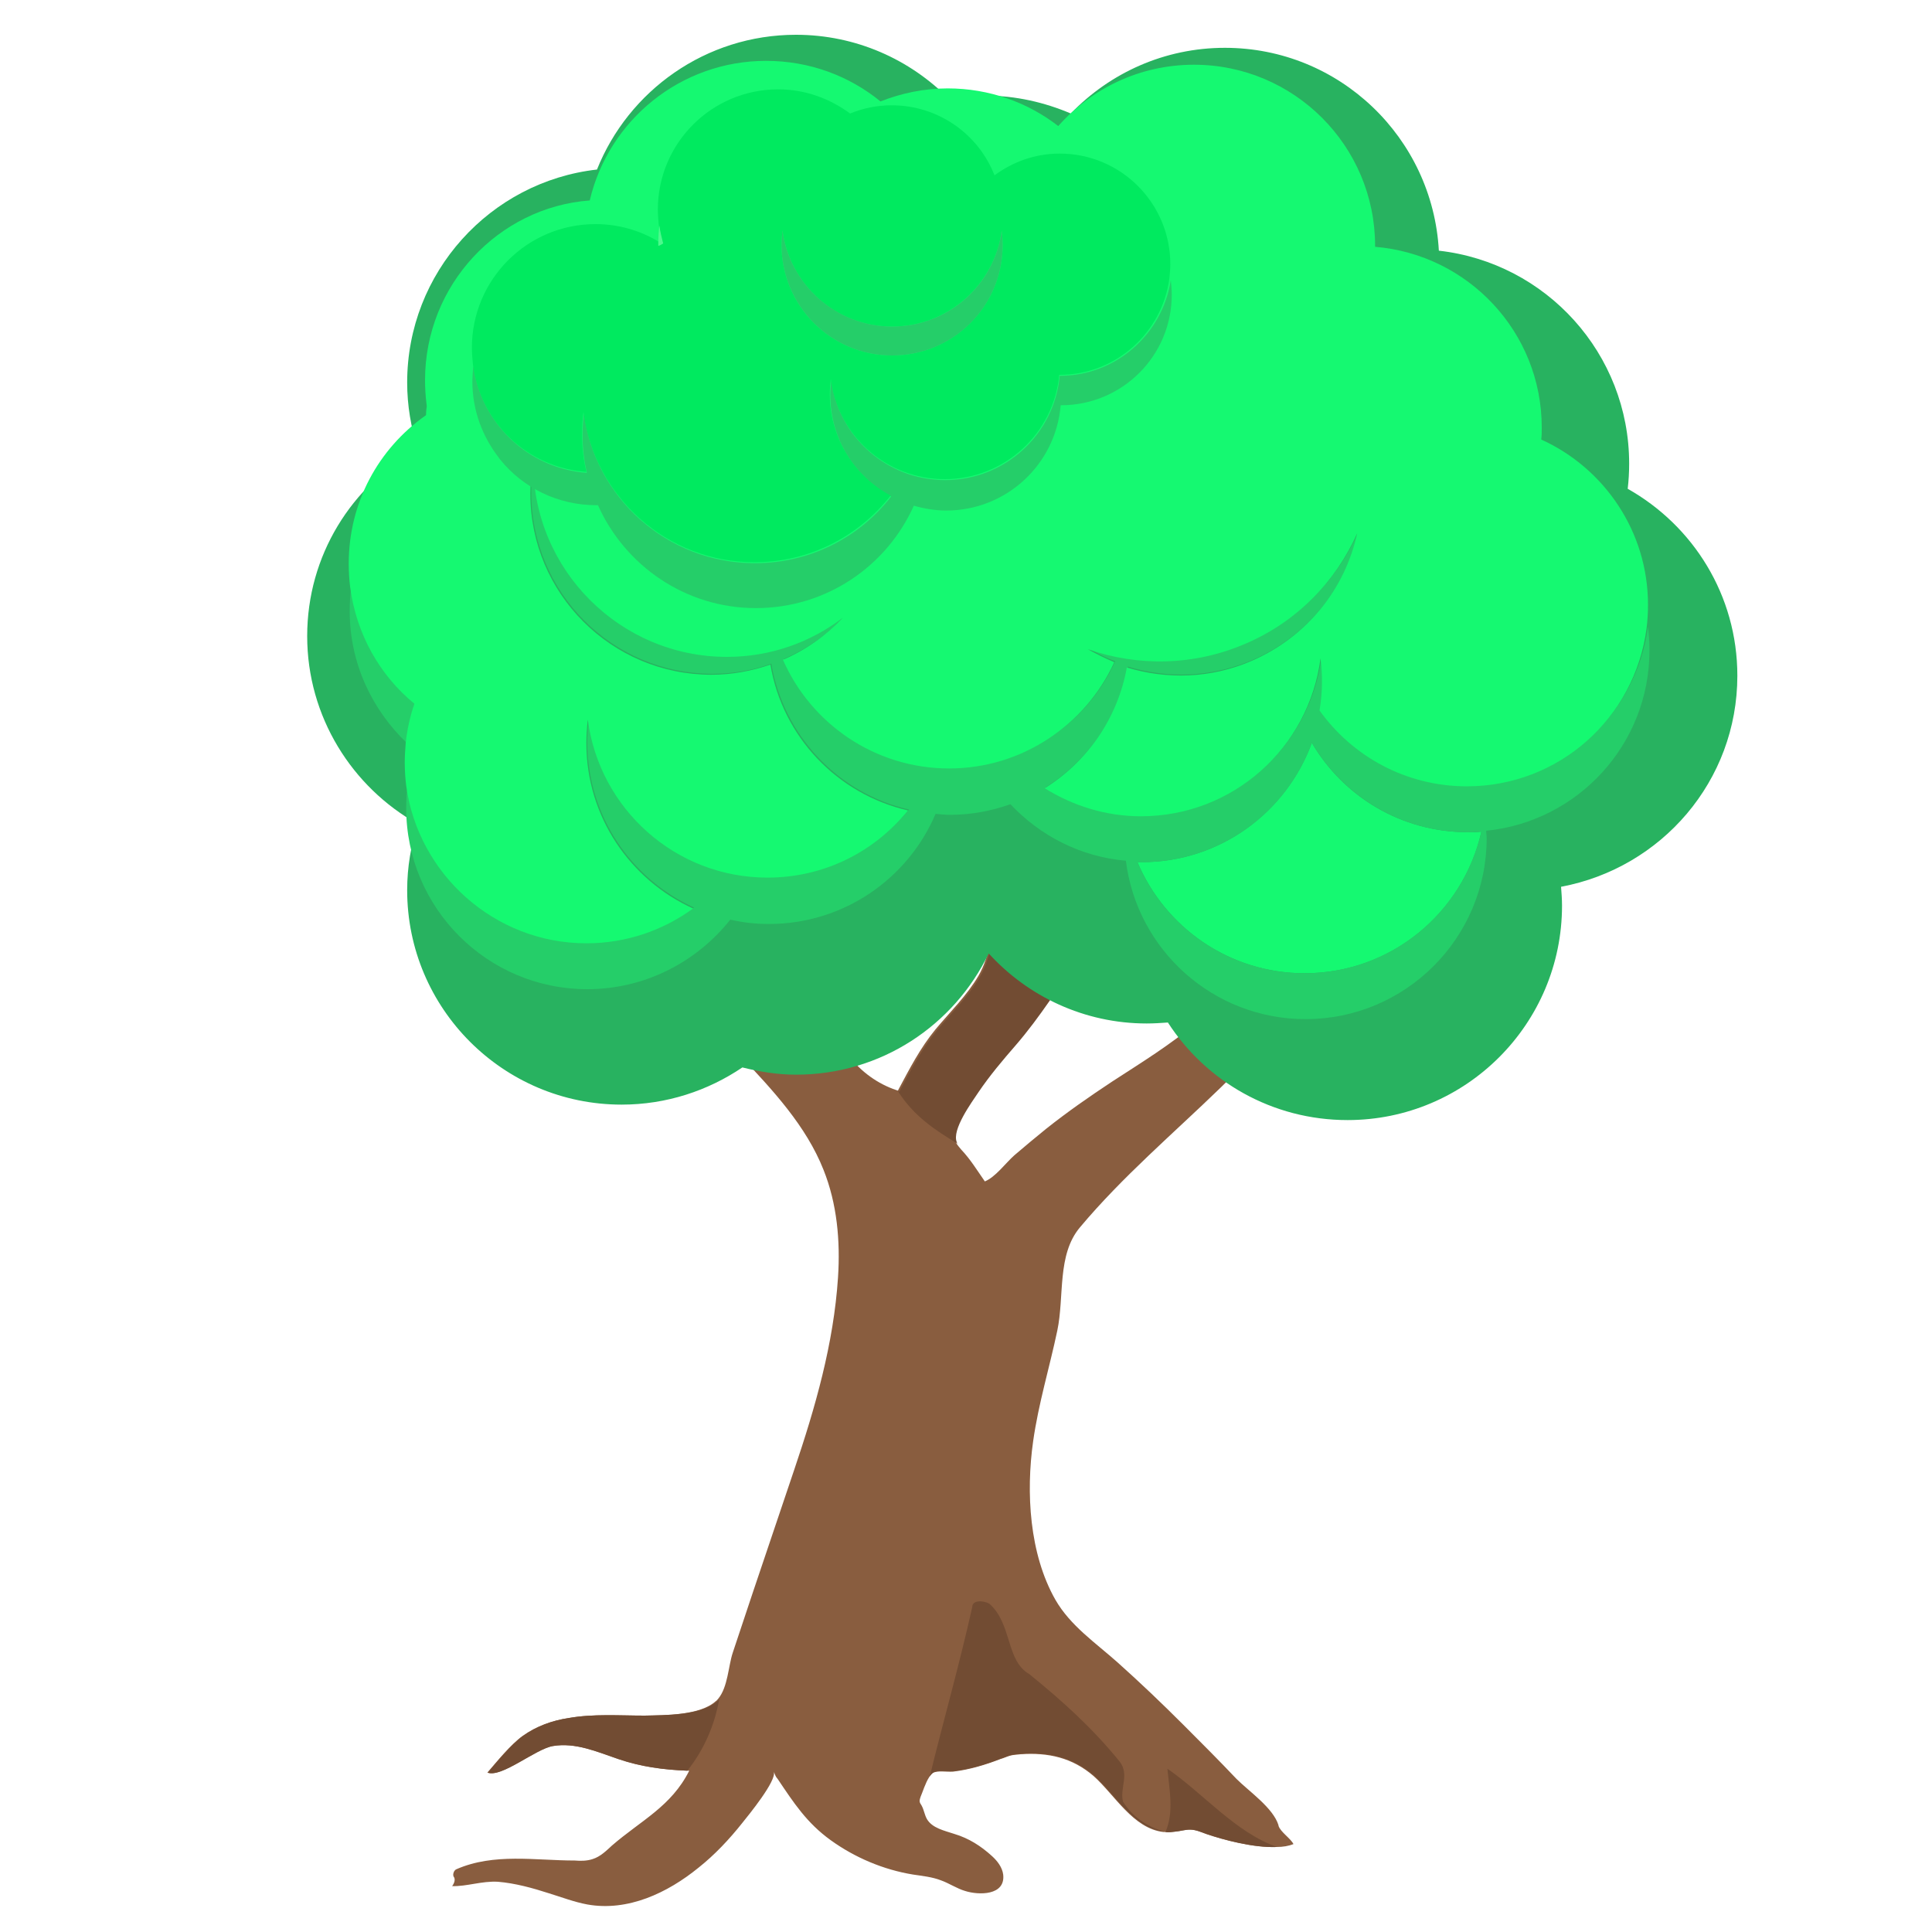 <?xml version="1.0" encoding="utf-8"?>
<!-- Generator: Adobe Illustrator 22.1.0, SVG Export Plug-In . SVG Version: 6.00 Build 0)  -->
<svg version="1.1" id="Layer_1" xmlns="http://www.w3.org/2000/svg" xmlns:xlink="http://www.w3.org/1999/xlink" x="0px" y="0px"
	 viewBox="0 0 400 400" style="enable-background:new 0 0 400 400;" xml:space="preserve">
<style type="text/css">
	.st0{fill:#895D3F;}
	.st1{fill:#724C33;}
	.st2{fill:#28B260;}
	.st3{fill:#15F971;}
	.st4{fill:#25CE69;}
	.st5{fill:#00EA5F;}
	.st6{fill:#4DF88D;}
</style>
<g>
	<path class="st0" d="M276.4,160.3c-0.9-1.8-2-3.8-3.7-5c-0.9-0.6-4.2-1.4-4.3-2.7c0-0.4-0.7-0.6-0.8-0.1c-0.4,2.5,0.9,4.9,1.5,7.3
		c0.5,2.1,1.5,4,1.9,6.1c0.6,2.6,0.3,5.4,0.2,8c-0.2,4.7-0.9,9.5-2.8,13.8c-0.2,0.5-0.5,1-0.8,1.5c0,0,0-0.1,0-0.1
		c-0.3-4.6-1.4-9.1-3.2-13.3c-1.6-3.6-3.4-7.5-6.4-10.3c-1.4-1.3-2.9-2.6-4.4-3.7c-0.9-0.6-5.2-3.1-5.9-1.6
		c-0.5,1.2,3.2,5.4,3.8,6.5c2.8,4.5,5.4,9.3,6.9,14.4c1.1,3.8,1.7,7.7,1.8,11.6c0.1,2,0.1,3.9-0.5,5.8c-0.1,0.4-0.2,0.7-0.4,1.1
		c-2,5.2-7.3,8.5-11.3,11.9c-5.5,4.7-11.7,8.5-17.7,12.4c-4.7,3.1-9.3,6.3-13.7,9.8c-2.2,1.8-4.4,3.6-6.6,5.5
		c-1.8,1.6-3.9,4.5-6.1,5.4c-1.6-2.3-3-4.6-4.9-6.6c-0.4-0.5-0.8-0.9-1.1-1.5c0-0.1-0.1-0.1-0.1-0.2c-1.1-2.6,3.1-8.3,4.5-10.4
		c2.3-3.4,5-6.6,7.7-9.7c5.1-5.9,9.1-12.4,13.6-18.8c2.7-4,5.3-8.2,6.3-12.9c0.9-3.9,0.8-10.3-2.5-13.1c-0.1-0.1-1,5.9-1,6.2
		c-0.4,2.7-1.1,5.3-2.2,7.7c-2.1,4.8-5.4,9.1-9.6,12.2c-0.4-6.4-2-12.8-4.8-18.6c-1.2-2.5-3.2-5.3-6-5.1c1.4-0.1,1.9,13.2,1.9,14.6
		c-0.2,4.6-0.8,9.6-3.1,13.6c-2.4,4.1-5.8,7.4-8.9,11.1c-3.2,3.9-5.4,8.2-7.8,12.7c-0.1,0-0.2-0.1-0.3-0.1c-3.9-1.3-7.3-3.8-9.8-7
		c-0.7-0.9-1.3-1.9-1.8-2.9c-5.5-10.7-3.4-25.7,1.6-36.2c2.1-4.5,5-9.4,3.3-14.1c-4.9,7-9.6,14.2-12.9,22.1
		c-3.2,7.7-5.2,16-4.5,24.3c0,0.2,0,0.5,0.1,0.7c0-0.3-6.2-3.5-9-5.1c-0.6-0.3-1-0.6-1.2-0.7c-0.1,0-0.1-0.1-0.2-0.1
		c-3.2-2.6-5.9-5.8-8.1-9.3c-4.8-8-5.7-18-2.7-26.8c0.8-2.3,3.9-6.6,3.2-9c-1.4-5-7.7-2.1-9,1.2c-0.8,2.1-1.7,4.2-2.3,6.3
		c-2.2,7.4-1,15,0.4,22.4c0.1,0.5,0.2,1,0.3,1.5c-2.6-1.4-5-3.2-6.8-5.6c-3-4-4-9.1-3.8-14.1c0.2-6.6,3.1-12.7,2.8-19.2
		c-0.2-6.6-4,0.3-5,2.7c-1.2,2.8-2.8,5.4-3.6,8.4c-1.9,6.6-2.2,12.7-0.6,19.4c1.1,4.7,4.3,8.7,7.9,11.7c4.6,3.9,10.7,5.4,15.6,9.1
		c0.7,0.6,1.5,1.2,2.2,1.8c4.1,3.5,7.9,7.4,11.5,11.3c6.8,7.2,13.7,14.6,17.3,23.7c2.8,7,3.5,14.7,3,22.3
		c-0.9,13.7-4.7,26.9-9.1,39.9c-2.8,8.4-5.7,16.8-8.5,25.2c-1.4,4.2-2.8,8.4-4.2,12.6c-0.9,2.7-1,7.1-3,9.5
		c-0.2,0.2-0.3,0.4-0.5,0.5c-3.3,3-10.6,2.9-14.8,3c-5.3,0-10.6-0.4-15.7,0.5c-3.4,0.5-6.7,1.7-9.5,3.7c-2.5,1.8-5.4,5.4-7.3,7.6
		c2.9,1.1,9.9-4.9,13.5-5.5c4.7-0.8,9.2,1.2,13.6,2.7c4.7,1.6,9.3,2.2,14.2,2.4c0,0,0.1,0,0.1,0c0.1,0,0.2,0,0.4,0
		c-3.7,7.4-10,10.3-16,15.5c-1.2,1.1-2.4,2.3-4,2.8c-1.2,0.4-2.5,0.4-3.7,0.3c-8.2,0-16.7-1.6-24.5,1.8c-0.5,0.2-0.8,1-0.6,1.5
		c0.5,0.6,0.1,1.5-0.3,2c3,0.1,6.2-1.1,9.5-0.9c3.6,0.3,7.2,1.3,10.6,2.4c2.6,0.8,5.2,1.8,7.9,2.3c8.4,1.5,16.6-2.4,23-7.6
		c3.4-2.7,6.4-5.9,9.1-9.3c1.2-1.5,7.2-8.8,6.5-10.6c0.2,0.5,0.4,1.1,0.8,1.5c3.3,4.9,6,9.1,11,12.7c5,3.6,10.9,6.1,17,7.1
		c2,0.3,4,0.5,5.8,1.2c1.7,0.6,3.3,1.7,5,2.2c2.8,0.9,8.4,1,7.9-3.4c-0.2-1.5-1.2-2.8-2.3-3.8c-2.3-2.1-4.8-3.7-7.8-4.6
		c-2.1-0.7-4.6-1.2-5.7-3.1c-0.5-0.9-0.6-1.9-1.1-2.8c-0.2-0.3-0.4-0.6-0.4-0.9c0-0.3,0.1-0.6,0.2-0.9c0.4-0.9,1-2.9,1.8-4.1
		c0.2-0.3,0.4-0.6,0.7-0.8c0.9-0.6,3-0.2,4.2-0.3c3.4-0.4,6.7-1.4,9.8-2.6c0.7-0.2,1.3-0.5,2-0.7c0.7-0.2,1.4-0.2,2.2-0.3
		c5.7-0.4,10.7,0.7,15.1,4.5c4.4,3.9,8.2,10.9,14.5,11.6c0.1,0,0.2,0,0.3,0c0.7,0.1,1.4,0,2.2-0.1c1-0.1,1.9-0.4,2.9-0.4
		c1.2,0,2.3,0.5,3.4,0.9c3.5,1.2,9.8,2.9,14.6,2.7c1.3,0,2.5-0.2,3.5-0.6c-0.6-1.2-2.7-2.5-3.1-3.8c0,0,0-0.1,0-0.1
		c-1.1-3.6-6.1-7-8.7-9.6c-3.6-3.8-7.3-7.5-11-11.2c-4.4-4.4-8.9-8.7-13.6-12.9c-4.6-4.1-9.8-7.6-12.9-13
		c-5.4-9.5-6.1-22.2-4.6-32.8c1.1-7.8,3.4-15.3,5-22.9c1.5-7.1-0.1-15.7,4.7-21.4c8.8-10.5,19.3-19.4,29.2-29
		c4.9-4.8,9.7-9.7,13.9-15.2c2.4-3.1,5.3-6.6,7.2-10.5c1.2-2.5,2-5.2,1.8-7.9c0-0.3-0.1-0.5-0.1-0.8c1.9-4.4,2.6-9.6,2.9-13.7
		C278.8,171.3,279,165.5,276.4,160.3z"/>
	<g>
		<path class="st1" d="M133.5,355.2c-5.3,0-10.6-0.4-15.7,0.5c-3.4,0.5-6.7,1.7-9.5,3.7c-2.5,1.8-5.4,5.4-7.3,7.6
			c2.9,1.1,9.9-4.9,13.5-5.5c4.7-0.8,9.2,1.2,13.6,2.7c4.7,1.6,9.3,2.2,14.2,2.4c3.4-4.2,5.7-9.5,6.6-14.8c-0.2,0.2-0.3,0.4-0.5,0.5
			C145,355.2,137.7,355.1,133.5,355.2z"/>
		<path class="st1" d="M232.5,373c-0.7-2.8,1.4-5.6-0.7-8.3c-5.6-6.9-11.8-12.5-18.7-18.1c-4.9-2.8-3.5-10.4-8.3-14.6
			c-1.4-0.7-3.5-0.7-3.5,0.7c-2.7,12.1-6,23.6-8.8,35.1c0.2-0.3,0.4-0.6,0.7-0.8c0.9-0.6,3-0.2,4.2-0.3c3.4-0.4,6.7-1.4,9.8-2.6
			c0.7-0.2,1.3-0.5,2-0.7c0.7-0.2,1.4-0.2,2.2-0.3c5.7-0.4,10.7,0.7,15.1,4.5c4.4,3.9,8.2,10.9,14.5,11.6
			C237.5,378.2,234.5,376.2,232.5,373z"/>
		<path class="st1" d="M241.3,379.3c0.7,0.1,1.4,0,2.2-0.1c1-0.1,1.9-0.4,2.9-0.4c1.2,0,2.3,0.5,3.4,0.9c3.5,1.2,9.8,2.9,14.6,2.7
			c-8.6-3-15.4-11.2-22.7-16.2C242.1,370.6,243.1,375.1,241.3,379.3z"/>
		<path class="st1" d="M179.1,165.7c-4.9,7-9.6,14.2-12.9,22.1c-3.2,7.7-5.2,16-4.5,24.3c4.8,2.3,9.7,4.5,14.4,6.8
			c-0.7-0.9-1.3-1.9-1.8-2.9c-5.5-10.7-3.4-25.7,1.6-36.2C177.9,175.2,180.8,170.3,179.1,165.7z"/>
		<path class="st1" d="M151.4,206.8c-3.2-2.6-5.9-5.8-8.1-9.3c-4.8-8-5.7-18-2.7-26.8c0.8-2.3,3.9-6.6,3.2-9c-1.4-5-7.7-2.1-9,1.2
			c-0.8,2.1-1.7,4.2-2.3,6.3c-2.2,7.4-1,15,0.4,22.4c0.1,0.5,0.2,1,0.3,1.5c-2.6-1.4-5-3.2-6.8-5.6c-3-4-4-9.1-3.8-14.1
			c0.2-6.6,3.1-12.7,2.8-19.2c-0.2-6.6-4,0.3-5,2.7c-1.2,2.8-2.8,5.4-3.6,8.4c-1.9,6.6-2.2,12.7-0.6,19.4c1.1,4.7,4.3,8.7,7.9,11.7
			c4.6,3.9,10.7,5.4,15.6,9.1c0.7,0.6,1.5,1.2,2.2,1.8c3.5-0.4,7.3-0.1,10.9,0.4c-0.6-0.3-1-0.6-1.2-0.7
			C151.5,206.9,151.4,206.8,151.4,206.8z"/>
		<path class="st1" d="M276.4,160.3c-0.9-1.8-2-3.8-3.7-5c-0.9-0.6-4.2-1.4-4.3-2.7c0-0.4-0.7-0.6-0.8-0.1c-0.4,2.5,0.9,4.9,1.5,7.3
			c0.5,2.1,1.5,4,1.9,6.1c0.6,2.6,0.3,5.4,0.2,8c-0.2,4.7-0.9,9.5-2.8,13.8c-0.2,0.5-0.5,1-0.8,1.5c0,0,0-0.1,0-0.1
			c-0.3-4.6-1.4-9.1-3.2-13.3c-1.6-3.6-3.4-7.5-6.4-10.3c-1.4-1.3-2.9-2.6-4.4-3.7c-0.9-0.6-5.2-3.1-5.9-1.6
			c-0.5,1.2,3.2,5.4,3.8,6.5c2.8,4.5,5.4,9.3,6.9,14.4c1.1,3.8,1.7,7.7,1.8,11.6c0.1,2,0.1,3.9-0.5,5.8c-0.1,0.4-0.2,0.7-0.4,1.1
			c4.2-1.9,9.2-1.6,14.3-0.2c1.2-2.5,2-5.2,1.8-7.9c0-0.3-0.1-0.5-0.1-0.8c1.9-4.4,2.6-9.6,2.9-13.7
			C278.8,171.3,279,165.5,276.4,160.3z"/>
		<path class="st1" d="M198.1,236.5c-1.1-2.6,3.1-8.3,4.5-10.4c2.3-3.4,5-6.6,7.7-9.7c5.1-5.9,9.1-12.4,13.6-18.8
			c2.7-4,5.3-8.2,6.3-12.9c0.9-3.9,0.8-10.3-2.5-13.1c-0.1-0.1-1,5.9-1,6.2c-0.4,2.7-1.1,5.3-2.2,7.7c-2.1,4.8-5.4,9.1-9.6,12.2
			c-0.4-6.4-2-12.8-4.8-18.6c-1.2-2.5-3.2-5.3-6-5.1c1.4-0.1,1.9,13.2,1.9,14.6c-0.2,4.6-0.8,9.6-3.1,13.6
			c-2.4,4.1-5.8,7.4-8.9,11.1c-3.2,3.9-5.4,8.2-7.8,12.7c-0.1,0-0.2-0.1-0.3-0.1c3.2,5.1,7.7,8.1,12.4,10.9
			C198.2,236.7,198.1,236.6,198.1,236.5z"/>
	</g>
</g>
<g>
	<path class="st2" d="M359.7,139.9c0-16.7-9.2-31.1-22.7-38.7c0.2-1.7,0.3-3.5,0.3-5.2c0-22.8-17.2-41.6-39.4-44.1
		c-1.3-23.4-20.6-42-44.3-42c-12.5,0-23.8,5.2-31.9,13.6c-5.4-2.3-11.4-3.7-17.6-3.7c-2.6,0-5.1,0.3-7.6,0.7
		c-8.1-8.2-19.3-13.3-31.7-13.3c-18.7,0-34.7,11.6-41.2,27.9c-22.1,2.5-39.3,21.3-39.3,44.1c0,4.8,0.8,9.4,2.2,13.7
		c-13.7,7.6-22.9,22.1-22.9,38.8c0,16.7,9.3,31.3,22.9,38.9c-1.4,4.3-2.2,8.9-2.2,13.7c0,24.5,19.9,44.4,44.4,44.4
		c9.3,0,17.9-2.9,25-7.7c3.6,0.9,7.3,1.5,11.1,1.5c17.6,0,32.7-10.2,39.9-25.1c8.1,8.9,19.8,14.5,32.7,14.5c1.5,0,3-0.1,4.4-0.2
		c7.9,12.2,21.6,20.2,37.2,20.2c24.5,0,44.4-19.9,44.4-44.4c0-1.3-0.1-2.6-0.2-3.9C344,179.7,359.7,161.7,359.7,139.9z"/>
	<path class="st3" d="M88.4,83.6c-0.1,0.8-0.2,1.7-0.2,2.6c0.2-0.1,0.4-0.3,0.6-0.4C88.5,85,88.4,84.3,88.4,83.6z"/>
	<path class="st4" d="M72.7,121.6c-0.2,1.6-0.3,3.2-0.3,4.9c0,10.8,4.6,20.4,11.8,27.3c0.3-2.8,0.9-5.5,1.8-8.1
		C78.8,139.7,73.9,131.2,72.7,121.6z"/>
	<path class="st3" d="M271.6,153.8c-5.3,14.4-19,24.7-35.2,24.7c-0.3,0-0.6,0-0.9,0c5.7,13.5,19,23,34.6,23
		c17.9,0,32.8-12.5,36.6-29.3c-0.9,0.1-1.9,0.1-2.8,0.1C290.1,172.3,278.1,164.9,271.6,153.8z"/>
	<path class="st4" d="M303.9,162.6c-12.6,0-23.7-6.2-30.5-15.7c0.3-1.9,0.5-3.9,0.5-5.9c0-1.6-0.1-3.3-0.3-4.9
		c-2.4,18.4-18.1,32.7-37.2,32.7c-7.3,0-14.2-2.1-19.9-5.8c8.7-5.5,15.1-14.5,17-25c8.2,2.5,17.3,2.3,25.9-1.4
		c11.5-5,19.2-15,21.8-26.4c-4.4,9.9-12.5,18.3-23.2,22.9c-10.8,4.6-22.4,4.7-32.6,1.1c1.8,1.1,3.6,2,5.5,2.7c-5.9,13-19,22-34.2,22
		c-15.4,0-28.6-9.2-34.4-22.5c4.7-2,9-5,12.4-8.7c-6.7,5-15,8.1-24,8.1c-22.1,0-40.1-18-40.1-40.1c0-0.1,0-0.3,0-0.4
		c-0.4,2.2-0.6,4.4-0.6,6.7c0,20.7,16.8,37.5,37.5,37.5c4.3,0,8.3-0.7,12.2-2.1c2.5,14.9,13.9,26.9,28.5,30.2
		c-6.9,8.5-17.4,13.9-29.1,13.9c-19.1,0-34.8-14.2-37.2-32.7c-0.2,1.6-0.3,3.2-0.3,4.9c0,15.2,9.1,28.3,22.1,34.2
		c-6.2,4.5-13.8,7.2-22.1,7.2c-19.1,0-34.8-14.2-37.2-32.7c-0.2,1.6-0.3,3.2-0.3,4.9c0,20.7,16.8,37.5,37.5,37.5
		c12,0,22.7-5.7,29.6-14.4c2.6,0.6,5.2,0.9,8,0.9c15.5,0,28.8-9.4,34.5-22.8c1,0.1,2,0.2,3,0.2c4.4,0,8.6-0.8,12.5-2.2
		c6.1,6.5,14.5,10.9,23.9,11.7c2.3,18.5,18.1,32.8,37.2,32.8c20.7,0,37.5-16.8,37.5-37.5c0-0.5-0.1-1-0.1-1.5
		c19-1.9,33.8-17.9,33.8-37.3c0-1.6-0.1-3.3-0.3-4.9C338.7,148.3,322.9,162.6,303.9,162.6z M270.1,201.5c-15.6,0-28.9-9.5-34.6-23
		c0.3,0,0.6,0,0.9,0c16.2,0,30-10.3,35.2-24.7c6.5,11,18.5,18.5,32.3,18.5c1,0,1.9-0.1,2.8-0.1C302.9,188.9,288,201.5,270.1,201.5z"
		/>
	<path class="st3" d="M121.4,195.3c8.3,0,15.9-2.7,22.1-7.2c-13-5.9-22.1-19-22.1-34.2c0-1.6,0.1-3.3,0.3-4.9
		c2.4,18.4,18.1,32.7,37.2,32.7c11.8,0,22.2-5.4,29.1-13.9c-14.7-3.4-26-15.3-28.5-30.2c-3.8,1.3-7.9,2.1-12.2,2.1
		c-20.7,0-37.5-16.8-37.5-37.5c0-2.3,0.2-4.5,0.6-6.7c0,0.1,0,0.3,0,0.4c0,22.1,18,40.1,40.1,40.1c9,0,17.3-3,24-8.1
		c-3.5,3.7-7.7,6.7-12.4,8.7c5.8,13.2,19,22.5,34.4,22.5c15.2,0,28.3-9.1,34.2-22c-1.9-0.8-3.7-1.7-5.5-2.7
		c10.3,3.6,21.9,3.5,32.6-1.1c10.8-4.6,18.8-13,23.2-22.9c-2.5,11.4-10.3,21.4-21.8,26.4c-8.5,3.7-17.6,3.9-25.9,1.4
		c-1.9,10.5-8.2,19.5-17,25c5.8,3.6,12.6,5.8,19.9,5.8c19.1,0,34.8-14.2,37.2-32.7c0.2,1.6,0.3,3.2,0.3,4.9c0,2-0.2,4-0.5,5.9
		c6.8,9.5,17.9,15.7,30.5,15.7c19.1,0,34.8-14.2,37.2-32.7c0.2-1.6,0.3-3.2,0.3-4.9c0-15.2-9.1-28.3-22.1-34.2
		c0.1-0.8,0.1-1.6,0.1-2.5c0-19.7-15.2-35.8-34.5-37.4c0-0.1,0-0.1,0-0.2c0-20.7-16.8-37.5-37.5-37.5c-11.2,0-21.2,4.9-28.1,12.7
		c-6.3-4.9-14.3-7.8-22.9-7.8c-4.9,0-9.6,1-13.9,2.7c-6.5-5.3-14.7-8.4-23.7-8.4c-17.7,0-32.6,12.3-36.5,28.9
		C103.2,42.9,88,59,88,78.7c0,1.6,0.1,3.3,0.3,4.9c0.1,0.7,0.2,1.4,0.3,2.1c-0.2,0.1-0.4,0.3-0.6,0.4c-9.6,6.8-15.8,17.9-15.8,30.6
		c0,1.6,0.1,3.3,0.3,4.9c1.3,9.7,6.1,18.2,13.3,24.1c-0.9,2.6-1.5,5.3-1.8,8.1c-0.1,1.3-0.2,2.7-0.2,4c0,1.6,0.1,3.3,0.3,4.9
		C86.6,181,102.4,195.3,121.4,195.3z"/>
	<path class="st4" d="M219.5,77.8c0,0-0.1,0-0.1,0c-1.1,12.1-11.3,21.6-23.7,21.6c-12.1,0-22.1-9-23.6-20.7c-0.1,1-0.2,2-0.2,3.1
		c0,9.1,5.1,17,12.6,21c-6.5,8.4-16.7,13.8-28.2,13.8c-18.2,0-33.2-13.6-35.4-31.1c-0.2,1.5-0.3,3.1-0.3,4.6c0,2.7,0.3,5.3,0.9,7.8
		c-12.2-0.9-21.9-10.3-23.5-22.2c-0.1,1.1-0.2,2.2-0.2,3.3c0,6,2.1,11.4,5.5,15.8c0.1,0.1,0.2,0.3,0.3,0.4
		c4.7,5.8,11.9,9.4,19.9,9.4c0.1,0,0.2,0,0.3,0c5.6,12.5,18.1,21.3,32.7,21.3c14.6,0,27.1-8.7,32.7-21.2c2.1,0.6,4.4,1,6.7,1
		c12.5,0,22.7-9.6,23.7-21.8c0,0,0.1,0,0.1,0c12.6,0,22.9-10.2,22.9-22.9c0-1-0.1-2-0.2-3C240.7,69.1,231.1,77.8,219.5,77.8z"/>
	<path class="st5" d="M121.4,97.7c-0.6-2.5-0.9-5.1-0.9-7.8c0-1.6,0.1-3.1,0.3-4.6c2.3,17.6,17.3,31.1,35.4,31.1
		c11.5,0,21.6-5.4,28.2-13.8c-7.5-4-12.6-11.9-12.6-21c0-1,0.1-2.1,0.2-3.1c1.5,11.7,11.5,20.7,23.6,20.7c12.4,0,22.6-9.5,23.7-21.6
		c0,0,0.1,0,0.1,0c11.6,0,21.2-8.7,22.7-19.9c0.1-1,0.2-2,0.2-3c0-12.6-10.2-22.9-22.9-22.9c-5.1,0-9.7,1.7-13.5,4.5
		c-3.3-8.5-11.6-14.5-21.3-14.5c-3,0-5.9,0.6-8.6,1.7c-4.2-3.1-9.3-5-14.9-5c-13.8,0-24.9,11.2-24.9,24.9c0,1.1,0.1,2.2,0.2,3.2
		c0.2,1.3,0.4,2.5,0.8,3.7c-0.3,0.2-0.6,0.4-0.9,0.6c0-0.3,0-0.6,0-0.9c-3.8-2.3-8.3-3.6-13-3.6c-14.2,0-25.6,11.5-25.6,25.6
		c0,1.1,0.1,2.2,0.2,3.3C99.4,87.5,109.2,96.8,121.4,97.7z M184.7,73.6c-12.6,0-22.9-10.2-22.9-22.9c0-1,0.1-2,0.2-3
		c1.5,11.2,11,19.9,22.7,19.9c11.6,0,21.2-8.7,22.7-19.9c0.1,1,0.2,2,0.2,3C207.6,63.4,197.3,73.6,184.7,73.6z"/>
	<path class="st6" d="M137.3,50.4c-0.3-1.2-0.6-2.4-0.8-3.7c-0.1,1.1-0.2,2.1-0.2,3.2c0,0,0,0.1,0,0.1c0,0.3,0,0.6,0,0.9
		C136.7,50.8,137,50.6,137.3,50.4z"/>
	<path class="st4" d="M207.6,50.7c0-1-0.1-2-0.2-3c-1.5,11.2-11,19.9-22.7,19.9c-11.6,0-21.2-8.7-22.7-19.9c-0.1,1-0.2,2-0.2,3
		c0,12.6,10.2,22.9,22.9,22.9S207.6,63.4,207.6,50.7z"/>
</g>
</svg>
